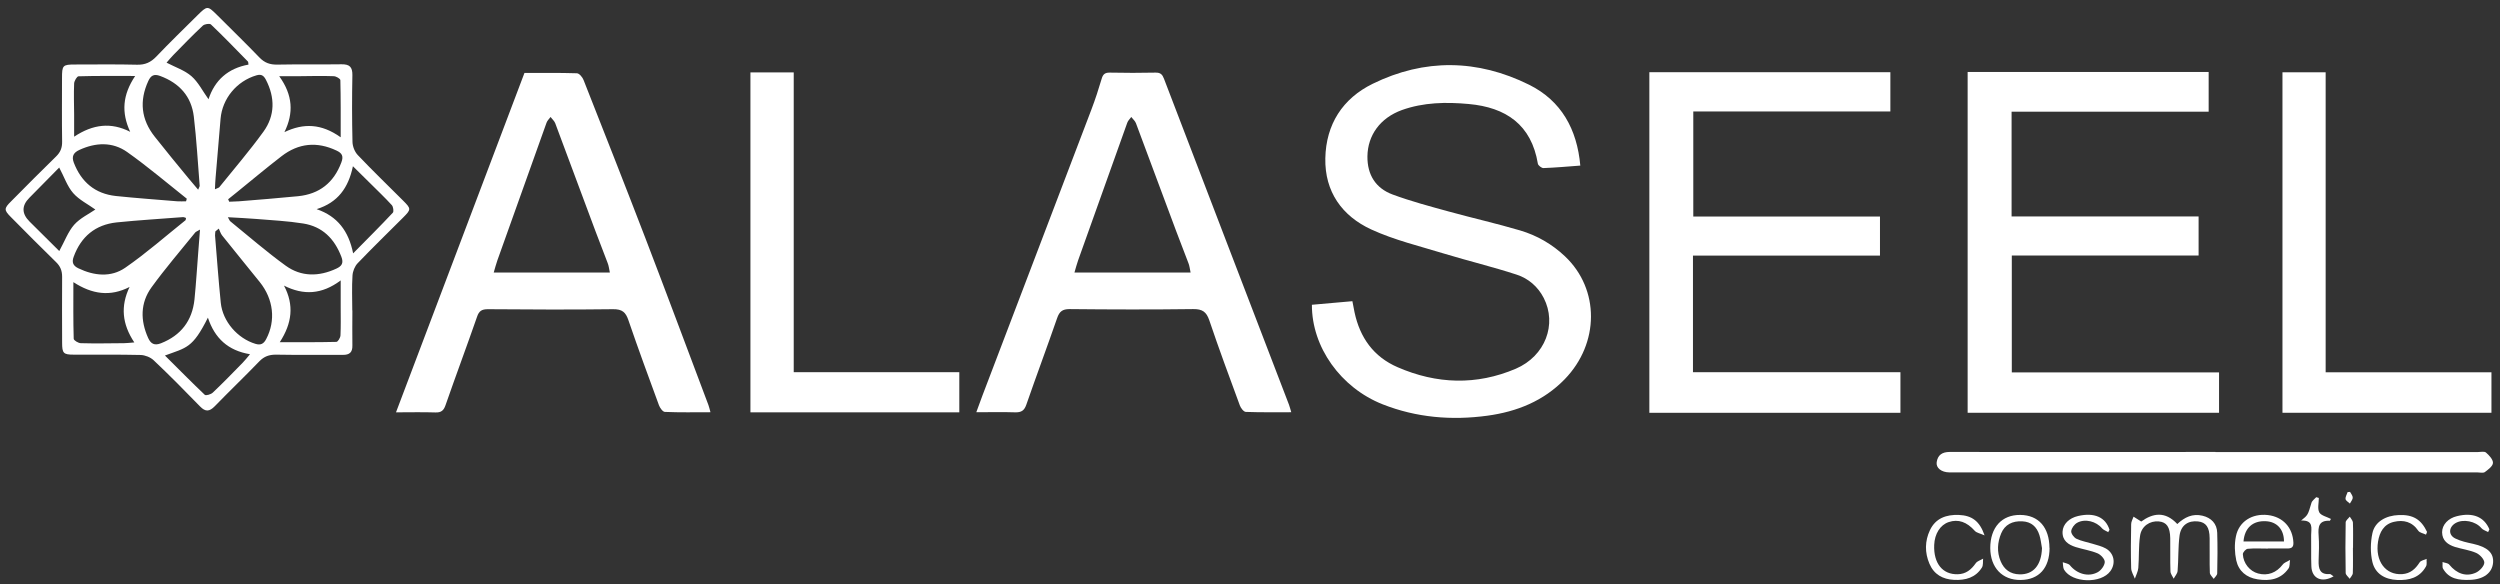 <svg width="231" height="54" viewBox="0 0 231 54" fill="none" xmlns="http://www.w3.org/2000/svg">
<rect x="0" y="0" width="231" height="54" fill="#333333" stroke="none"/>
<path d="M32.56 28.7C32.56 29.77 32.54 30.84 32.56 31.91C32.58 32.55 32.3 32.8 31.67 32.79C29.61 32.78 27.55 32.81 25.49 32.77C24.87 32.77 24.41 32.93 23.97 33.38C22.61 34.79 21.2 36.14 19.84 37.54C19.35 38.04 18.98 38.07 18.48 37.55C17.08 36.11 15.67 34.68 14.21 33.3C13.91 33.01 13.4 32.81 12.99 32.8C10.93 32.75 8.87 32.78 6.81 32.77C5.86 32.77 5.74 32.64 5.74 31.67C5.74 29.64 5.72 27.6 5.74 25.57C5.74 25 5.57 24.59 5.16 24.2C3.76 22.84 2.39 21.45 1.01 20.06C0.36 19.41 0.36 19.26 1.03 18.6C2.41 17.21 3.78 15.82 5.18 14.46C5.59 14.06 5.75 13.65 5.74 13.08C5.71 11.13 5.73 9.17 5.73 7.22C5.73 6.03 5.79 5.96 6.95 5.96C8.85 5.96 10.76 5.93 12.66 5.98C13.41 6 13.93 5.76 14.44 5.23C15.68 3.93 16.97 2.68 18.25 1.41C19.15 0.52 19.18 0.52 20.05 1.38C21.36 2.69 22.69 3.98 23.97 5.31C24.45 5.81 24.95 5.98 25.62 5.97C27.6 5.93 29.58 5.97 31.56 5.94C32.3 5.93 32.57 6.19 32.56 6.94C32.52 9 32.52 11.06 32.57 13.12C32.58 13.54 32.78 14.04 33.07 14.34C34.43 15.77 35.86 17.15 37.26 18.55C38 19.29 38 19.35 37.24 20.11C35.84 21.51 34.42 22.89 33.05 24.32C32.78 24.6 32.59 25.07 32.57 25.47C32.5 26.53 32.55 27.61 32.55 28.67L32.56 28.7ZM21.05 20.06C21.18 20.29 21.21 20.39 21.28 20.45C22.98 21.83 24.63 23.27 26.4 24.55C27.84 25.59 29.47 25.57 31.08 24.82C31.58 24.59 31.77 24.31 31.54 23.72C30.9 22.05 29.79 20.93 28.01 20.65C26.57 20.42 25.11 20.35 23.66 20.23C22.84 20.16 22.01 20.13 21.04 20.07L21.05 20.06ZM20.22 21.12C20.11 21.21 20 21.29 19.9 21.38C19.9 21.51 19.86 21.63 19.87 21.76C20.04 23.83 20.19 25.91 20.4 27.98C20.58 29.71 21.95 31.27 23.6 31.77C24.09 31.92 24.37 31.77 24.6 31.32C25.49 29.63 25.28 27.65 24 26.06C22.84 24.62 21.67 23.19 20.52 21.75C20.38 21.57 20.32 21.34 20.22 21.13V21.12ZM17.19 20.14C17.07 20.1 17 20.06 16.93 20.06C14.88 20.22 12.83 20.34 10.78 20.55C8.81 20.76 7.49 21.86 6.81 23.72C6.62 24.23 6.74 24.55 7.24 24.79C8.7 25.49 10.25 25.65 11.57 24.74C13.51 23.4 15.29 21.83 17.14 20.35C17.17 20.33 17.16 20.25 17.19 20.13V20.14ZM19.86 17.49C20.09 17.38 20.2 17.36 20.26 17.3C21.63 15.6 23.06 13.94 24.34 12.17C25.42 10.68 25.42 9.01 24.57 7.37C24.38 7.01 24.17 6.82 23.7 6.96C21.88 7.49 20.54 9.1 20.38 10.98C20.23 12.8 20.07 14.61 19.92 16.42C19.89 16.74 19.88 17.06 19.86 17.49ZM21.08 18.41C21.11 18.49 21.15 18.56 21.18 18.64C21.48 18.63 21.79 18.62 22.09 18.6C23.91 18.45 25.72 18.31 27.54 18.13C29.52 17.93 30.84 16.88 31.54 15.01C31.76 14.43 31.61 14.15 31.09 13.91C29.29 13.06 27.59 13.22 26.02 14.43C24.62 15.51 23.26 16.65 21.89 17.76C21.62 17.98 21.35 18.2 21.07 18.42L21.08 18.41ZM18.47 21.22C18.2 21.38 18.1 21.41 18.04 21.48C16.68 23.16 15.27 24.8 14 26.55C12.96 27.99 12.96 29.61 13.69 31.23C13.94 31.78 14.28 31.95 14.87 31.72C16.72 30.99 17.76 29.64 17.97 27.67C18.12 26.17 18.21 24.66 18.33 23.15C18.38 22.56 18.42 21.97 18.48 21.22H18.47ZM18.31 17.53C18.4 17.29 18.46 17.22 18.45 17.16C18.28 15.03 18.16 12.9 17.91 10.78C17.69 8.91 16.58 7.68 14.8 7.02C14.21 6.8 13.93 6.99 13.7 7.49C12.86 9.32 13.04 11.04 14.29 12.62C15.32 13.93 16.38 15.21 17.44 16.5C17.7 16.82 17.97 17.12 18.31 17.53ZM17.19 18.6C17.21 18.52 17.24 18.44 17.26 18.36C15.43 16.91 13.65 15.39 11.74 14.04C10.39 13.09 8.84 13.16 7.34 13.85C6.79 14.1 6.6 14.44 6.82 15.03C7.51 16.82 8.78 17.9 10.7 18.11C12.59 18.31 14.49 18.44 16.38 18.6C16.65 18.62 16.92 18.6 17.19 18.6ZM11.98 26.51C10.18 27.44 8.51 27.19 6.78 26.07C6.78 27.94 6.76 29.62 6.81 31.3C6.81 31.45 7.24 31.71 7.47 31.71C8.8 31.75 10.13 31.72 11.46 31.71C11.73 31.71 12 31.67 12.41 31.64C11.28 29.94 11.12 28.29 11.98 26.5V26.51ZM19.26 9.19C19.84 7.39 21.09 6.31 22.96 5.97C22.93 5.83 22.95 5.73 22.91 5.69C21.78 4.54 20.66 3.37 19.49 2.26C19.37 2.15 18.9 2.22 18.74 2.37C17.81 3.24 16.92 4.16 16.03 5.07C15.79 5.32 15.57 5.58 15.39 5.79C16.22 6.22 17.07 6.5 17.69 7.04C18.32 7.59 18.72 8.41 19.28 9.19H19.26ZM5.48 23.19C5.98 22.28 6.29 21.41 6.85 20.77C7.4 20.15 8.22 19.77 8.81 19.36C8.13 18.87 7.31 18.47 6.76 17.84C6.21 17.21 5.93 16.34 5.47 15.48C4.54 16.42 3.63 17.35 2.72 18.27C1.987 19.003 1.993 19.74 2.74 20.48C3.66 21.39 4.57 22.3 5.47 23.19H5.48ZM29.27 19.33C31.18 19.99 32.21 21.34 32.63 23.41C33.95 22.07 35.15 20.88 36.3 19.65C36.4 19.54 36.34 19.1 36.2 18.95C35.55 18.24 34.85 17.58 34.17 16.9C33.68 16.42 33.2 15.94 32.61 15.36C32.19 17.37 31.21 18.71 29.27 19.32V19.33ZM15.24 32.85C16.52 34.12 17.7 35.32 18.92 36.48C19.02 36.58 19.5 36.44 19.67 36.27C20.61 35.38 21.52 34.44 22.43 33.51C22.64 33.3 22.82 33.06 23.1 32.73C21.06 32.39 19.84 31.25 19.21 29.35C17.79 32.19 17.24 32.11 15.24 32.85ZM12.48 7.02C10.58 7.02 8.92 7 7.26 7.05C7.11 7.05 6.86 7.48 6.85 7.71C6.81 8.67 6.84 9.63 6.85 10.6C6.85 11.21 6.85 11.82 6.85 12.63C8.6 11.47 10.26 11.28 12.03 12.18C11.2 10.39 11.32 8.77 12.49 7.02H12.48ZM31.48 25.91C29.73 27.22 28.04 27.3 26.24 26.39C27.19 28.19 26.99 29.86 25.85 31.62C27.72 31.62 29.4 31.63 31.08 31.59C31.22 31.59 31.45 31.21 31.46 30.99C31.5 30.16 31.48 29.32 31.48 28.49C31.48 27.7 31.48 26.91 31.48 25.91ZM31.48 12.67C31.48 10.77 31.49 9.08 31.45 7.41C31.45 7.27 31.05 7.04 30.83 7.04C29.76 7 28.69 7.03 27.63 7.04C27.1 7.04 26.57 7.04 25.8 7.04C27.06 8.79 27.15 10.44 26.28 12.21C28.05 11.36 29.7 11.42 31.47 12.68L31.48 12.67Z" fill="white"/>
<path d="M156.43 23.61V34.39H175.6V38.14H152.4V6.67H174.67V10.3H156.46V20.01H173.71V23.62H156.42L156.43 23.61Z" fill="white"/>
<path d="M205.03 38.14H181.81V6.65H204.08V10.32H185.87V20H203.15V23.61H185.89V34.41H205.04V38.14H205.03Z" fill="white"/>
<path d="M121.23 28.16C122.49 28.05 123.7 27.94 124.96 27.83C125.03 28.21 125.09 28.54 125.16 28.86C125.66 31.2 126.92 32.97 129.14 33.93C132.75 35.5 136.43 35.62 140.06 34.07C142.8 32.89 143.88 29.95 142.64 27.53C142.1 26.48 141.22 25.73 140.15 25.38C137.95 24.66 135.7 24.12 133.49 23.45C131.21 22.75 128.85 22.19 126.7 21.2C124.01 19.96 122.4 17.72 122.46 14.63C122.52 11.49 124.06 9.1 126.84 7.74C131.63 5.39 136.53 5.47 141.29 7.83C144.27 9.31 145.72 11.94 146.02 15.3C144.83 15.39 143.72 15.49 142.61 15.53C142.44 15.53 142.13 15.29 142.1 15.13C141.5 11.51 139.14 9.92 135.71 9.61C133.63 9.42 131.54 9.45 129.53 10.17C127.53 10.9 126.38 12.49 126.35 14.44C126.33 16.15 127.11 17.39 128.67 17.97C130.37 18.6 132.14 19.07 133.89 19.55C136.07 20.15 138.28 20.65 140.45 21.29C142.01 21.75 143.42 22.56 144.61 23.69C147.82 26.73 147.8 31.72 144.58 35.04C142.62 37.06 140.15 38.04 137.44 38.41C134.14 38.86 130.88 38.59 127.76 37.36C123.88 35.83 121.2 32.06 121.22 28.16H121.23Z" fill="white"/>
<path d="M119.31 38.09C117.87 38.09 116.49 38.11 115.12 38.06C114.92 38.06 114.65 37.71 114.56 37.46C113.6 34.85 112.63 32.24 111.74 29.6C111.47 28.81 111.1 28.55 110.25 28.56C106.44 28.61 102.64 28.6 98.83 28.56C98.16 28.56 97.89 28.79 97.68 29.39C96.75 32.07 95.76 34.72 94.83 37.4C94.64 37.94 94.37 38.11 93.82 38.1C92.65 38.06 91.48 38.09 90.21 38.09C90.43 37.5 90.6 37.02 90.78 36.54C94.14 27.73 97.5 18.92 100.85 10.11C101.2 9.19 101.51 8.24 101.79 7.29C101.91 6.87 102.09 6.7 102.55 6.71C103.96 6.74 105.37 6.74 106.77 6.71C107.23 6.7 107.4 6.88 107.55 7.27C111.39 17.31 115.25 27.35 119.1 37.39C119.17 37.58 119.22 37.78 119.31 38.08V38.09ZM110.01 25.18C109.94 24.84 109.91 24.56 109.81 24.31C109.44 23.31 109.04 22.33 108.67 21.33C107.43 18.01 106.2 14.69 104.96 11.38C104.88 11.17 104.67 11 104.53 10.81C104.4 10.99 104.23 11.14 104.16 11.34C102.64 15.57 101.13 19.81 99.62 24.05C99.5 24.4 99.4 24.76 99.28 25.18H110.02H110.01Z" fill="white"/>
<path d="M65.64 38.09C64.19 38.09 62.82 38.12 61.44 38.06C61.24 38.06 60.98 37.69 60.89 37.45C59.93 34.84 58.97 32.23 58.07 29.6C57.82 28.85 57.49 28.56 56.65 28.57C52.79 28.62 48.93 28.6 45.08 28.57C44.52 28.57 44.26 28.73 44.08 29.27C43.13 32 42.12 34.7 41.17 37.43C41 37.93 40.77 38.13 40.23 38.11C39.04 38.07 37.85 38.1 36.59 38.1C40.57 27.59 44.5 17.2 48.46 6.74C50.02 6.74 51.66 6.72 53.3 6.77C53.52 6.77 53.82 7.13 53.92 7.39C55.84 12.26 57.76 17.13 59.64 22.02C61.61 27.15 63.52 32.29 65.46 37.43C65.53 37.62 65.57 37.81 65.65 38.1L65.64 38.09ZM56.35 25.18C56.28 24.84 56.25 24.56 56.15 24.31C55.78 23.31 55.38 22.33 55.01 21.33C53.77 18.01 52.54 14.69 51.3 11.38C51.22 11.17 51.01 11 50.87 10.81C50.74 10.99 50.57 11.14 50.5 11.34C48.98 15.57 47.47 19.81 45.96 24.05C45.84 24.4 45.74 24.76 45.62 25.18H56.36H56.35Z" fill="white"/>
<path d="M69.34 6.69H73.34V34.39H88.64V38.1H69.34V6.68V6.69Z" fill="white"/>
<path d="M230.21 38.14H210.9V6.68H214.89V34.4H230.21V38.13V38.14Z" fill="white"/>
<path d="M204.71 41.77C212.79 41.77 220.87 41.77 228.95 41.77C229.21 41.77 229.56 41.68 229.71 41.82C230 42.07 230.36 42.46 230.35 42.77C230.34 43.07 229.91 43.39 229.6 43.62C229.44 43.73 229.14 43.65 228.91 43.65C212.75 43.65 196.59 43.65 180.43 43.65C180.33 43.65 180.22 43.65 180.12 43.65C179.39 43.64 178.87 43.24 178.95 42.7C179.05 42.04 179.46 41.76 180.15 41.76C188.33 41.78 196.52 41.76 204.7 41.76L204.71 41.77Z" fill="white"/>
<path d="M201.16 48.44C201.87 47.77 202.6 47.44 203.5 47.65C204.32 47.84 204.85 48.39 204.87 49.23C204.91 50.48 204.9 51.73 204.87 52.98C204.87 53.15 204.66 53.32 204.55 53.49C204.43 53.31 204.2 53.12 204.19 52.93C204.15 51.86 204.19 50.79 204.17 49.72C204.16 48.71 203.83 48.26 203.1 48.18C202.2 48.08 201.52 48.52 201.39 49.49C201.25 50.57 201.3 51.67 201.21 52.76C201.19 53 200.97 53.23 200.85 53.47C200.74 53.24 200.55 53.02 200.55 52.78C200.51 51.76 200.55 50.75 200.53 49.73C200.51 48.69 200.2 48.25 199.48 48.18C198.65 48.1 197.86 48.62 197.74 49.52C197.6 50.49 197.66 51.49 197.58 52.48C197.55 52.82 197.37 53.14 197.26 53.47C197.14 53.15 196.93 52.83 196.92 52.5C196.88 51.15 196.89 49.79 196.92 48.43C196.92 48.2 197.06 47.97 197.14 47.74C197.35 47.87 197.56 48.01 197.85 48.19C198.91 47.42 200.06 47.2 201.19 48.43L201.16 48.44Z" fill="white"/>
<path d="M209.55 50.69C208.93 50.69 208.3 50.65 207.68 50.71C207.51 50.73 207.23 51.04 207.24 51.21C207.28 52.06 207.89 52.79 208.65 52.99C209.55 53.23 210.34 52.92 210.92 52.17C211.07 51.97 211.37 51.88 211.6 51.74C211.55 52.01 211.6 52.34 211.45 52.54C210.75 53.53 209.73 53.71 208.6 53.53C207.57 53.37 206.85 52.77 206.63 51.78C206.48 51.07 206.45 50.28 206.6 49.56C206.87 48.19 208.1 47.43 209.54 47.59C210.94 47.75 211.85 48.74 211.91 50.14C211.93 50.58 211.72 50.68 211.35 50.68C210.75 50.68 210.15 50.68 209.56 50.68L209.55 50.69ZM211.04 50.03C211.04 48.91 210.39 48.21 209.36 48.16C208.17 48.1 207.4 48.77 207.3 50.03H211.04Z" fill="white"/>
<path d="M189.38 50.62C189.38 52.48 188.41 53.57 186.71 53.59C185.01 53.61 183.91 52.45 183.9 50.64C183.9 48.74 184.96 47.56 186.67 47.58C188.36 47.59 189.36 48.73 189.37 50.63L189.38 50.62ZM188.68 50.65C188.6 50.24 188.57 49.83 188.44 49.44C188.2 48.68 187.7 48.21 186.86 48.17C185.93 48.12 185.24 48.49 184.91 49.28C184.56 50.12 184.5 51 184.86 51.86C185.18 52.62 185.75 53.05 186.6 53.07C187.88 53.1 188.62 52.23 188.68 50.66V50.65Z" fill="white"/>
<path d="M194.82 49.18C194.62 49.06 194.37 48.98 194.23 48.82C193.7 48.18 192.66 47.89 191.92 48.31C191.66 48.46 191.41 48.8 191.38 49.08C191.36 49.3 191.63 49.67 191.86 49.78C192.32 50 192.85 50.09 193.34 50.24C193.76 50.37 194.21 50.47 194.58 50.68C195.35 51.12 195.52 52.05 195 52.77C194.15 53.95 191.47 53.88 190.72 52.64C190.61 52.45 190.64 52.18 190.6 51.95C190.83 52.04 191.13 52.07 191.26 52.23C191.9 53.02 192.95 53.35 193.83 52.87C194.14 52.7 194.46 52.27 194.48 51.94C194.5 51.67 194.12 51.26 193.82 51.13C193.18 50.86 192.47 50.76 191.8 50.55C191.11 50.33 190.55 49.96 190.58 49.13C190.61 48.43 191.19 47.87 192.01 47.68C193.52 47.33 194.56 47.79 194.92 48.96L194.79 49.18H194.82Z" fill="white"/>
<path d="M229.9 49.16C229.69 49.041 229.42 48.971 229.28 48.8C228.75 48.16 227.59 47.92 226.88 48.34C226.25 48.721 226.21 49.441 226.88 49.761C227.39 50.011 227.96 50.13 228.52 50.251C229.85 50.55 230.43 51.09 230.36 51.99C230.28 52.941 229.48 53.55 228.19 53.581C227.22 53.611 226.29 53.511 225.74 52.55C225.65 52.391 225.71 52.141 225.69 51.931C225.9 52.011 226.19 52.02 226.31 52.17C226.99 53.001 227.86 53.331 228.78 52.91C229.12 52.751 229.54 52.31 229.55 51.99C229.56 51.691 229.14 51.24 228.8 51.09C228.19 50.821 227.5 50.74 226.85 50.541C226.19 50.331 225.66 49.961 225.65 49.181C225.65 48.48 226.22 47.88 227.03 47.691C228.49 47.331 229.53 47.751 230.02 48.91C229.98 49.001 229.94 49.081 229.9 49.17V49.16Z" fill="white"/>
<path d="M183.37 49.47C182.96 49.28 182.64 49.24 182.47 49.05C181.74 48.23 180.95 47.94 180.06 48.24C179.28 48.5 178.76 49.32 178.72 50.35C178.65 52.06 179.5 53.1 180.9 53.06C181.65 53.04 182.14 52.64 182.56 52.04C182.7 51.84 183.01 51.76 183.24 51.62C183.21 51.9 183.26 52.23 183.13 52.44C182.54 53.38 181.61 53.63 180.56 53.58C179.51 53.53 178.7 53.08 178.28 52.09C177.84 51.06 177.85 49.99 178.33 48.98C178.86 47.87 179.85 47.54 180.99 47.58C182.21 47.63 182.92 48.15 183.37 49.46V49.47Z" fill="white"/>
<path d="M224.16 49.4C223.92 49.28 223.58 49.23 223.45 49.04C222.88 48.2 222.08 48.01 221.19 48.22C220.27 48.44 219.87 49.16 219.73 50.05C219.45 51.84 220.42 53.15 221.96 53.05C222.71 53 223.18 52.58 223.57 51.97C223.68 51.79 224 51.74 224.22 51.64C224.2 51.88 224.27 52.15 224.16 52.34C223.58 53.38 222.61 53.64 221.5 53.59C220.37 53.54 219.47 53.02 219.21 51.93C219.01 51.08 219.03 50.12 219.21 49.27C219.43 48.21 220.45 47.63 221.66 47.59C222.97 47.54 223.71 47.99 224.26 49.15C224.23 49.24 224.19 49.32 224.16 49.41V49.4Z" fill="white"/>
<path d="M215.63 53.25C214.53 53.89 213.61 53.45 213.57 52.33C213.53 51.37 213.57 50.4 213.55 49.44C213.55 48.82 213.81 48.05 212.62 48.1C213.26 47.59 213.25 47.58 213.58 46.46C213.64 46.26 213.87 46.11 214.02 45.94L214.26 46.01C214.26 46.46 214.12 46.99 214.3 47.34C214.46 47.64 215 47.75 215.38 47.95C215.34 48.01 215.3 48.12 215.26 48.12C214.26 48.07 214.18 48.67 214.24 49.46C214.3 50.24 214.27 51.02 214.24 51.8C214.22 52.55 214.35 53.12 215.28 53.04C215.36 53.04 215.44 53.14 215.6 53.24L215.63 53.25Z" fill="white"/>
<path d="M217.41 50.61C217.41 51.39 217.43 52.17 217.4 52.95C217.4 53.13 217.21 53.31 217.11 53.48C216.98 53.3 216.74 53.12 216.74 52.94C216.71 51.38 216.71 49.82 216.74 48.27C216.74 48.09 216.99 47.91 217.12 47.74C217.22 47.92 217.4 48.1 217.41 48.28C217.44 49.06 217.42 49.84 217.42 50.62L217.41 50.61Z" fill="white"/>
<path d="M217.15 45.46C217.24 45.63 217.4 45.81 217.39 45.98C217.39 46.17 217.22 46.35 217.13 46.53C216.99 46.39 216.75 46.27 216.73 46.11C216.7 45.91 216.85 45.69 216.92 45.47C217 45.47 217.07 45.46 217.15 45.45V45.46Z" fill="white"/>
</svg>
